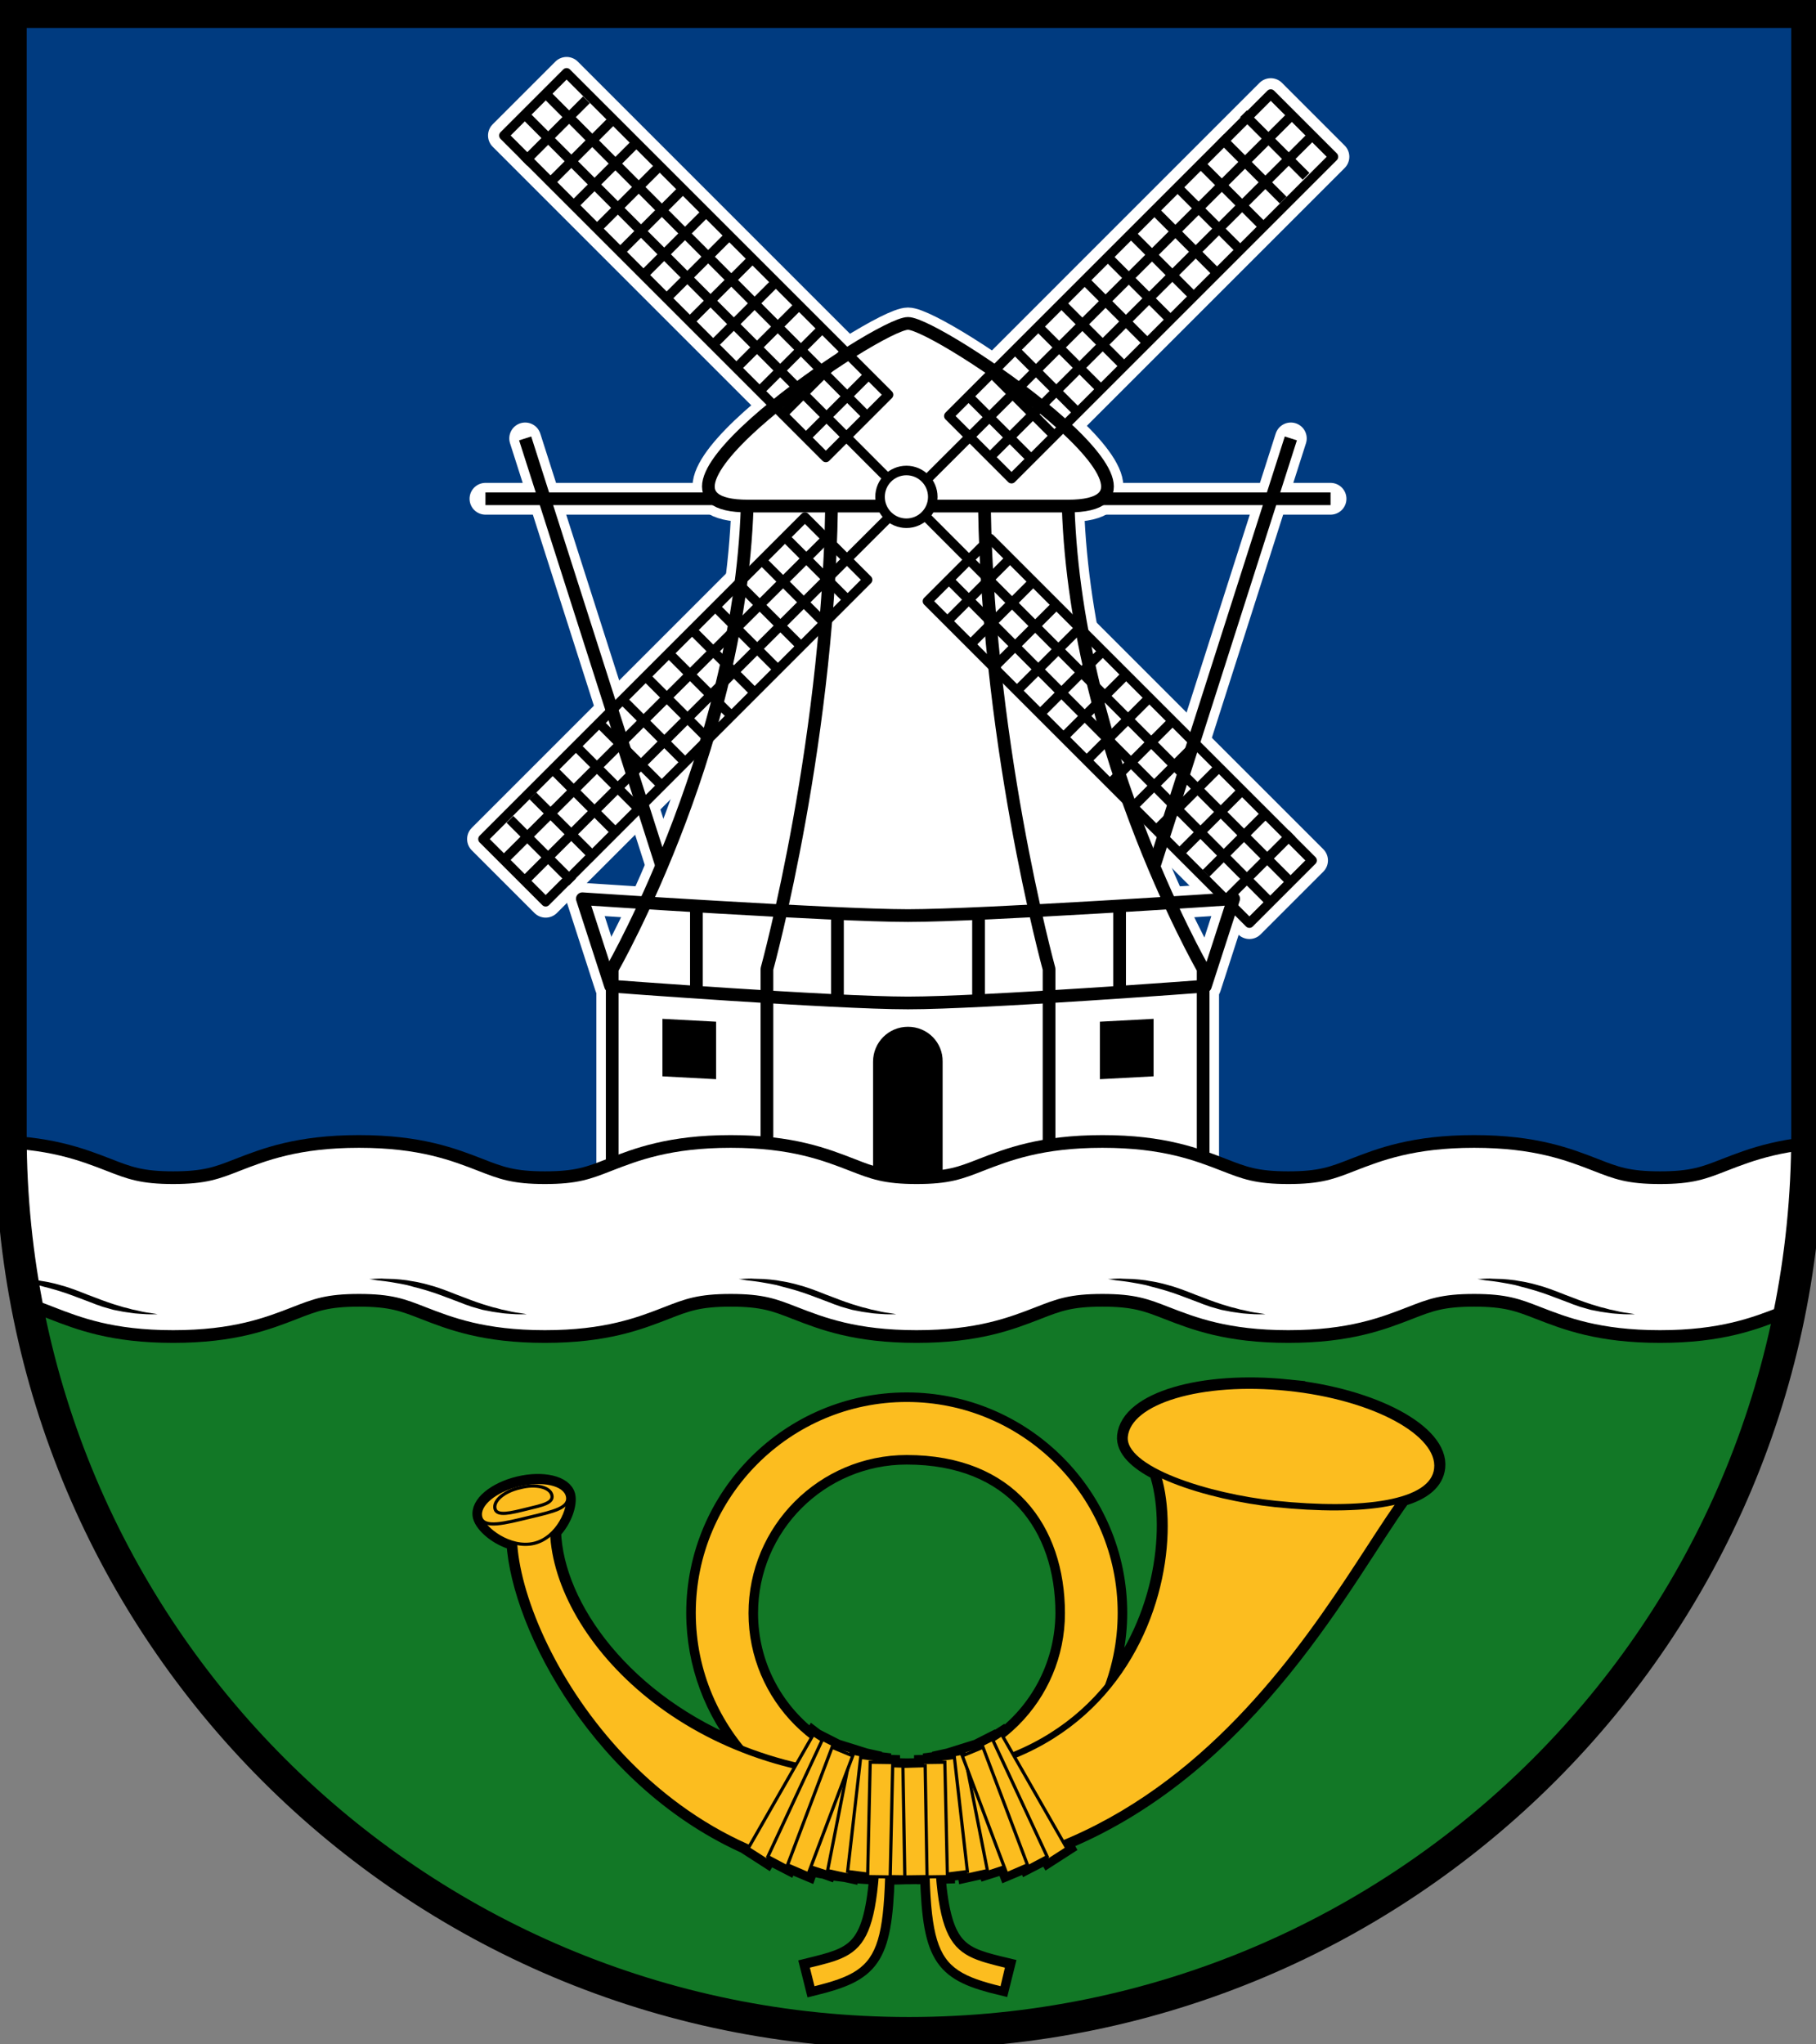 <svg version="1.1" id="Layer_1" xmlns="http://www.w3.org/2000/svg" xmlns:xlink="http://www.w3.org/1999/xlink" x="0" y="0" viewBox="0 0 571.6 643.5" style="enable-background:new 0 0 571.6 643.5" xml:space="preserve"><rect x="0" y="0" width="571.6" height="643.5" fill="#808080" stroke="none"/><style>.st2,.st3{stroke-linejoin:round}.st2{fill:none;stroke:#fff;stroke-width:10;stroke-linecap:round;stroke-miterlimit:10}.st3{fill:#fff}.st3,.st4{stroke:#fff;stroke-width:10;stroke-linecap:round;stroke-miterlimit:10}.st4,.st5,.st7,.st8{stroke-linejoin:round}.st5{fill:none;stroke:#fff;stroke-width:10;stroke-miterlimit:10}.st7,.st8{stroke-width:4}.st7{fill:none;stroke:#000;stroke-miterlimit:10}.st8{fill:#fff}.st16,.st17,.st8,.st9{stroke:#000;stroke-miterlimit:10}.st9{fill:none;stroke-width:3;stroke-linejoin:round}.st16,.st17{fill:#fcbd1f}.st17{stroke-width:2}</style><defs><path id="SVGID_1_" d="M3.4 3.8v353.4c0 156.2 126.5 282.7 282.7 282.7s282.7-126.5 282.7-282.7V3.8H3.4z"/></defs><clipPath id="SVGID_2_"><use xlink:href="#SVGID_1_" style="overflow:visible"/></clipPath><path style="clip-path:url(#SVGID_2_);fill:#003b80;stroke:#000;stroke-width:2;stroke-miterlimit:10" d="M571.6 3.8H.4L0 643.5h572z"/><defs><path id="SVGID_3_" d="M3.4 3.8v353.4c0 156.2 126.5 282.7 282.7 282.7s282.7-126.5 282.7-282.7V3.8H3.4z"/></defs><clipPath id="SVGID_4_"><use xlink:href="#SVGID_3_" style="overflow:visible"/></clipPath><path style="clip-path:url(#SVGID_4_);fill:#127826" d="M-55.4 397.1h666v247.5h-666z"/><g><path class="st2" d="M152.8 157h266M165.3 138l48.5 151.8M406.3 138l-48.5 151.8"/><path class="st3" d="M336.1 152.2c0 78.8 42.6 152.8 42.6 152.8v81.1h-186V305s42.6-74 42.6-152.8h100.8z"/><path class="st3" d="M309.8 152.2c0 78.8 20.4 152.8 20.4 152.8v81.1h-88.8V305s20.4-74 20.4-152.8h48z"/><path class="st3" d="M336.1 159.3c43.8 0-40.9-57.5-50.3-57.5s-94.2 57.5-50.3 57.5h100.6z"/><g><path class="st2" d="M192.2 310.4s70.1 5.3 93.6 5.3 93.6-5.3 93.6-5.3l8.9-27.5s-79 5.3-102.5 5.3-102.5-5.3-102.5-5.3l8.9 27.5zM263.6 288.9v25.9M219.2 286.2v26M308 288.9v25.9M352.4 286.2v26"/></g><g><path class="st4" d="M285.8 323.2c-6.1 0-11 4.9-11 11v43.1h21.9v-43.1c.1-6.1-4.8-11-10.9-11zM225.4 339.7l-16.9-.9v-18.1l16.9.9zM346.2 339.7l16.9-.9v-18.1l-16.9.9z"/></g><g><path class="st5" d="m165.2 36.1 240.1 240.6M184.6 31.4l-19.7 19.7M206.8 53.1l-19.7 19.7M229 74.7l-19.7 19.7M251.2 96.4l-19.7 19.7M273.4 118l-19.7 19.7M199.4 45.8l-19.7 19.7M221.6 67.5l-19.7 19.7M243.8 89.2l-19.7 19.7M266 110.8l-19.7 19.7M192 38.6l-19.7 19.7M214.2 60.3 194.5 80M236.4 81.9l-19.7 19.7M258.6 103.6l-19.7 19.7M171.8 29.5 272.9 131"/><path transform="rotate(-45.001 219.154 83.465)" class="st5" d="M205.2 11.8h27.9v143.3h-27.9z"/><g><path class="st5" d="m387 282.1 19.7-19.7M364.8 260.4l19.7-19.7M342.6 238.8l19.7-19.7M320.4 217.1l19.7-19.7M298.2 195.5l19.7-19.7M372.2 267.6l19.7-19.7M350 246l19.7-19.7M327.8 224.3l19.7-19.7M305.6 202.7l19.7-19.7M379.6 274.9l19.7-19.7M357.4 253.2l19.7-19.7M335.2 231.6l19.7-19.7M313 209.9l19.7-19.7M399.8 284 298.7 182.5"/><path transform="rotate(-45.001 352.446 230.042)" class="st5" d="M338.5 158.4h27.9v143.3h-27.9z"/></g><g><path class="st5" d="M165.1 277.3 405.7 37.2M160.5 257.9l19.7 19.7M182.1 235.7l19.7 19.7M203.8 213.5l19.7 19.7M225.4 191.3l19.7 19.7M247.1 169.1l19.7 19.7M174.9 243.1l19.7 19.7M196.6 220.9l19.7 19.7M218.2 198.7l19.7 19.7M239.9 176.5l19.7 19.7M167.7 250.5l19.7 19.7M189.3 228.3 209 248M211 206.1l19.7 19.7M232.6 183.9l19.7 19.7M158.6 270.7 260 169.6"/><path transform="rotate(-45.001 212.511 223.329)" class="st5" d="M140.9 209.4h143.3v27.9H140.9z"/><g><path class="st5" d="m411.1 55.5-19.7-19.7M389.5 77.8l-19.7-19.7M367.8 100l-19.7-19.7M346.2 122.2l-19.7-19.7M324.5 144.4l-19.7-19.7M396.7 70.4 377 50.7M375 92.6l-19.7-19.7M353.4 114.8l-19.7-19.7M331.7 137 312 117.3M403.9 63l-19.7-19.7M382.3 85.2l-19.7-19.7M360.6 107.4l-19.7-19.7M339 129.6l-19.7-19.7M413 42.7 311.6 143.9"/><path transform="rotate(-45.001 359.159 90.108)" class="st5" d="M287.5 76.2h143.3v27.9H287.5z"/></g></g><circle cx="285.3" cy="156.4" r="8.3" style="fill:#fff;stroke:#fff;stroke-width:10;stroke-linejoin:round;stroke-miterlimit:10"/></g><g><path class="st7" d="M152.8 157h266M165.3 138l48.5 151.8M406.3 138l-48.5 151.8"/><path class="st8" d="M336.1 152.2c0 78.8 42.6 152.8 42.6 152.8v81.1h-186V305s42.6-74 42.6-152.8h100.8z"/><path class="st8" d="M309.8 152.2c0 78.8 20.4 152.8 20.4 152.8v81.1h-88.8V305s20.4-74 20.4-152.8h48z"/><path class="st8" d="M336.1 159.3c43.8 0-40.9-57.5-50.3-57.5s-94.2 57.5-50.3 57.5h100.6z"/><g><path class="st7" d="M192.2 310.4s70.1 5.3 93.6 5.3 93.6-5.3 93.6-5.3l8.9-27.5s-79 5.3-102.5 5.3-102.5-5.3-102.5-5.3l8.9 27.5zM263.6 288.9v25.9M219.2 286.2v26M308 288.9v25.9M352.4 286.2v26"/></g><g><path d="M285.8 323.2c-6.1 0-11 4.9-11 11v43.1h21.9v-43.1c.1-6.1-4.8-11-10.9-11zM225.4 339.7l-16.9-.9v-18.1l16.9.9zM346.2 339.7l16.9-.9v-18.1l-16.9.9z"/></g><g><path class="st9" d="m165.2 36.1 240.1 240.6M184.6 31.4l-19.7 19.7M206.8 53.1l-19.7 19.7M229 74.7l-19.7 19.7M251.2 96.4l-19.7 19.7M273.4 118l-19.7 19.7M199.4 45.8l-19.7 19.7M221.6 67.5l-19.7 19.7M243.8 89.2l-19.7 19.7M266 110.8l-19.7 19.7M192 38.6l-19.7 19.7M214.2 60.3 194.5 80M236.4 81.9l-19.7 19.7M258.6 103.6l-19.7 19.7M171.8 29.5 272.9 131"/><path transform="rotate(-45.001 219.154 83.465)" class="st9" d="M205.2 11.8h27.9v143.3h-27.9z"/><g><path class="st9" d="m387 282.1 19.7-19.7M364.8 260.4l19.7-19.7M342.6 238.8l19.7-19.7M320.4 217.1l19.7-19.7M298.2 195.5l19.7-19.7M372.2 267.6l19.7-19.7M350 246l19.7-19.7M327.8 224.3l19.7-19.7M305.6 202.7l19.7-19.7M379.6 274.9l19.7-19.7M357.4 253.2l19.7-19.7M335.2 231.6l19.7-19.7M313 209.9l19.7-19.7M399.8 284 298.7 182.5"/><path transform="rotate(-45.001 352.446 230.042)" class="st9" d="M338.5 158.4h27.9v143.3h-27.9z"/></g><g><path class="st9" d="M165.1 277.3 405.7 37.2M160.5 257.9l19.7 19.7M182.1 235.7l19.7 19.7M203.8 213.5l19.7 19.7M225.4 191.3l19.7 19.7M247.1 169.1l19.7 19.7M174.9 243.1l19.7 19.7M196.6 220.9l19.7 19.7M218.2 198.7l19.7 19.7M239.9 176.5l19.7 19.7M167.7 250.5l19.7 19.7M189.3 228.3 209 248M211 206.1l19.7 19.7M232.6 183.9l19.7 19.7M158.6 270.7 260 169.6"/><path transform="rotate(-45.001 212.511 223.329)" class="st9" d="M140.9 209.4h143.3v27.9H140.9z"/><g><path class="st9" d="m411.1 55.5-19.7-19.7M389.5 77.8l-19.7-19.7M367.8 100l-19.7-19.7M346.2 122.2l-19.7-19.7M324.5 144.4l-19.7-19.7M396.7 70.4 377 50.7M375 92.6l-19.7-19.7M353.4 114.8l-19.7-19.7M331.7 137 312 117.3M403.9 63l-19.7-19.7M382.3 85.2l-19.7-19.7M360.6 107.4l-19.7-19.7M339 129.6l-19.7-19.7M413 42.7 311.6 143.9"/><path transform="rotate(-45.001 359.159 90.108)" class="st9" d="M287.5 76.2h143.3v27.9H287.5z"/></g></g><circle cx="285.3" cy="156.4" r="8.3" style="fill:#fff;stroke:#000;stroke-width:3;stroke-linejoin:round;stroke-miterlimit:10"/></g></g></g><g><defs><path id="SVGID_5_" d="M3.4 3.8v353.4c0 156.2 126.5 282.7 282.7 282.7s282.7-126.5 282.7-282.7V3.8H3.4z"/></defs><clipPath id="SVGID_6_"><use xlink:href="#SVGID_5_" style="overflow:visible"/></clipPath><g style="clip-path:url(#SVGID_6_)"><path d="M542.7 366.7c-6.4 2.5-10.2 4-20.2 4s-13.8-1.5-20.2-4c-8.5-3.3-19-7.4-38.3-7.4s-29.8 4.1-38.3 7.4c-6.4 2.5-10.2 4-20.2 4s-13.8-1.5-20.2-4c-8.5-3.3-19-7.4-38.3-7.4s-29.8 4.1-38.3 7.4c-6.4 2.5-10.2 4-20.2 4-9.9 0-13.8-1.5-20.2-4-8.5-3.3-19-7.4-38.3-7.4s-29.8 4.1-38.3 7.4c-6.4 2.5-10.2 4-20.2 4-9.9 0-13.8-1.5-20.2-4-8.5-3.3-19-7.4-38.3-7.4s-29.8 4.1-38.3 7.4c-6.4 2.5-10.2 4-20.2 4-9.9 0-13.8-1.5-20.2-4-8.5-3.3-19-7.4-38.3-7.4s-29.8 4.1-38.3 7.4c-6.4 2.5-10.2 4-20.2 4s-13.8-1.5-20.2-4c-8.5-3.3-19-7.4-38.3-7.4v50c9.9 0 13.8 1.5 20.2 4 8.5 3.3 19 7.4 38.3 7.4s29.8-4.1 38.3-7.4c6.4-2.5 10.2-4 20.2-4 9.9 0 13.8 1.5 20.2 4 8.5 3.3 19 7.4 38.3 7.4s29.8-4.1 38.3-7.4c6.4-2.5 10.2-4 20.2-4s13.8 1.5 20.2 4c8.5 3.3 19 7.4 38.3 7.4s29.8-4.1 38.3-7.4c6.4-2.5 10.2-4 20.2-4s13.8 1.5 20.2 4c8.5 3.3 19 7.4 38.3 7.4s29.8-4.1 38.3-7.4c6.4-2.5 10.2-4 20.2-4 9.9 0 13.8 1.5 20.2 4 8.5 3.3 19 7.4 38.3 7.4s29.8-4.1 38.3-7.4c6.4-2.5 10.2-4 20.2-4 9.9 0 13.8 1.5 20.2 4 8.5 3.3 19 7.4 38.3 7.4 19.3 0 29.8-4.1 38.3-7.4 6.4-2.5 10.2-4 20.2-4v-50c-19.3 0-29.8 4.1-38.3 7.4z" style="fill:#fff;stroke:#000;stroke-width:4;stroke-miterlimit:10"/><path d="M465 402.6s.8 0 2.2-.1c.7 0 1.5-.1 2.5 0 1 0 2.1.1 3.3.1 1.2.1 2.5.2 3.9.4 1.4.3 2.8.4 4.3.8 1.5.3 3 .8 4.5 1.2 1.5.5 3 1 4.5 1.6s3 1.2 4.4 1.7c1.5.6 2.9 1.1 4.3 1.6.7.2 1.4.5 2.1.7s1.3.4 2 .6c.6.2 1.3.4 1.9.5.6.2 1.2.3 1.8.5 1.2.2 2.2.5 3.2.7.9.2 1.8.3 2.5.4 1.4.2 2.2.4 2.2.4h-2.2c-.7 0-1.6 0-2.5-.1-1-.1-2.1-.1-3.3-.3-1.2-.2-2.5-.3-3.8-.6-.7-.1-1.4-.3-2.1-.4l-2.1-.6c-.7-.2-1.5-.4-2.2-.7-.7-.2-1.5-.5-2.2-.8-1.5-.6-3-1.1-4.5-1.7s-3-1.1-4.4-1.6c-.7-.2-1.5-.5-2.2-.7l-2.1-.6c-1.4-.4-2.8-.7-4.1-1.1-1.3-.3-2.6-.5-3.7-.7-1.2-.2-2.2-.4-3.2-.5s-1.8-.2-2.5-.3c-1.7-.3-2.5-.4-2.5-.4zM348.7 402.6s.8 0 2.2-.1c.7 0 1.5-.1 2.5 0 1 0 2.1.1 3.3.1 1.2.1 2.5.2 3.9.4 1.4.3 2.8.4 4.3.8 1.5.3 3 .8 4.5 1.2 1.5.5 3 1 4.5 1.6s3 1.2 4.4 1.7c1.5.6 2.9 1.1 4.3 1.6.7.2 1.4.5 2.1.7s1.3.4 2 .6c.6.2 1.3.4 1.9.5.6.2 1.2.3 1.8.5 1.2.2 2.2.5 3.2.7.9.2 1.8.3 2.5.4 1.4.2 2.2.4 2.2.4h-2.2c-.7 0-1.6 0-2.5-.1-1-.1-2.1-.1-3.3-.3-1.2-.2-2.5-.3-3.8-.6-.7-.1-1.4-.3-2.1-.4l-2.1-.6c-.7-.2-1.5-.4-2.2-.7-.7-.2-1.5-.5-2.2-.8-1.5-.6-3-1.1-4.5-1.7s-3-1.1-4.4-1.6c-.7-.2-1.5-.5-2.2-.7l-2.1-.6c-1.4-.4-2.8-.7-4.1-1.1-1.3-.3-2.6-.5-3.7-.7-1.2-.2-2.2-.4-3.2-.5s-1.8-.2-2.5-.3c-1.7-.3-2.5-.4-2.5-.4zM232.5 402.6s.8 0 2.2-.1c.7 0 1.5-.1 2.5 0 1 0 2.1.1 3.3.1 1.2.1 2.5.2 3.9.4 1.4.3 2.8.4 4.3.8 1.5.3 3 .8 4.5 1.2 1.5.5 3 1 4.5 1.6s3 1.2 4.4 1.7c1.5.6 2.9 1.1 4.3 1.6.7.2 1.4.5 2.1.7s1.3.4 2 .6c.6.2 1.3.4 1.9.5.6.2 1.2.3 1.8.5 1.2.2 2.2.5 3.2.7.9.2 1.8.3 2.5.4 1.4.2 2.2.4 2.2.4h-2.2c-.7 0-1.6 0-2.5-.1-1-.1-2.1-.1-3.3-.3-1.2-.2-2.5-.3-3.8-.6-.7-.1-1.4-.3-2.1-.4l-2.1-.6c-.7-.2-1.5-.4-2.2-.7-.7-.2-1.5-.5-2.2-.8-1.5-.6-3-1.1-4.5-1.7s-3-1.1-4.4-1.6c-.7-.2-1.5-.5-2.2-.7l-2.1-.6c-1.4-.4-2.8-.7-4.1-1.1-1.3-.3-2.6-.5-3.7-.7-1.2-.2-2.2-.4-3.2-.5s-1.8-.2-2.5-.3c-1.7-.3-2.5-.4-2.5-.4zM116.2 402.6s.8 0 2.2-.1c.7 0 1.5-.1 2.5 0 1 0 2.1.1 3.3.1 1.2.1 2.5.2 3.9.4 1.4.3 2.8.4 4.3.8 1.5.3 3 .8 4.5 1.2 1.5.5 3 1 4.5 1.6s3 1.2 4.4 1.7c1.5.6 2.9 1.1 4.3 1.6.7.2 1.4.5 2.1.7.7.2 1.3.4 2 .6.6.2 1.3.4 1.9.5.6.2 1.2.3 1.8.5 1.2.2 2.2.5 3.2.7.9.2 1.8.3 2.5.4 1.4.2 2.2.4 2.2.4h-2.2c-.7 0-1.6 0-2.5-.1-1-.1-2.1-.1-3.3-.3-1.2-.2-2.5-.3-3.8-.6-.7-.1-1.4-.3-2.1-.4l-2.1-.6c-.7-.2-1.5-.4-2.2-.7-.7-.2-1.5-.5-2.2-.8-1.5-.6-3-1.1-4.5-1.7s-3-1.1-4.4-1.6c-.7-.2-1.5-.5-2.2-.7l-2.1-.6c-1.4-.4-2.8-.7-4.1-1.1-1.3-.3-2.6-.5-3.7-.7-1.2-.2-2.2-.4-3.2-.5s-1.8-.2-2.5-.3c-1.7-.3-2.5-.4-2.5-.4zM0 402.6s.8 0 2.2-.1c.7 0 1.5-.1 2.5 0 1 0 2.1.1 3.3.1 1.2.1 2.5.2 3.9.4 1.4.3 2.8.4 4.3.8 1.5.3 3 .8 4.5 1.2 1.5.5 3 1 4.5 1.6s3 1.2 4.4 1.7c1.5.6 2.9 1.1 4.3 1.6.7.2 1.4.5 2.1.7.7.2 1.3.4 2 .6.6.2 1.3.4 1.9.5.6.2 1.2.3 1.8.5 1.2.2 2.2.5 3.2.7.9.2 1.8.3 2.5.4 1.4.2 2.2.4 2.2.4h-2.2c-.7 0-1.6 0-2.5-.1-1-.1-2.1-.1-3.3-.3-1.2-.2-2.5-.3-3.8-.6-.7-.1-1.4-.3-2.1-.4l-2.1-.6c-.7-.2-1.5-.4-2.2-.7-.7-.2-1.5-.5-2.2-.8-1.5-.6-3-1.1-4.5-1.7s-3-1.1-4.4-1.6c-.7-.2-1.5-.5-2.2-.7l-2.1-.6c-1.4-.4-2.8-.7-4.1-1.1-1.3-.3-2.6-.5-3.7-.7-1.2-.2-2.2-.4-3.2-.5s-1.8-.2-2.5-.3c-1.7-.3-2.5-.4-2.5-.4z"/></g></g><path d="M3.4 3.8v353.4c0 156.2 126.5 282.7 282.7 282.7s282.7-126.5 282.7-282.7V3.8H3.4z" style="fill:none;stroke:#000;stroke-width:10"/><path d="M405.4 436.7c-27.2-2.8-50.1 4-51.3 15.3-.4 4.2 3.7 8.1 10.1 11.4 5.4 16.1 2.5 46.3-16.5 68.5 2.9-7.5 4.6-15.7 4.6-24.2 0-36.9-30-66.9-66.9-66.9s-66.9 30-66.9 66.9c0 16.3 5.9 31.3 15.6 42.9-37.2-14.5-59.2-44.6-60-68.5 3.5-3.6 5.1-8.7 4.5-11.3-.9-3.8-7.8-5.4-15.3-3.6s-12.9 6.3-12 10.1c.7 2.8 5.2 6.8 10.6 8.2 1.6 26.5 27.2 75.6 73.8 96l-.1.2 5.9 3.8.6-1 6 3.1.2-.5 6.2 2.6.6-1.7c1.5.3 2.9.7 4.4.9l1.4.5.1-.2c1.6.3 3.3.5 5 .7l1.4.3v-.1c2.8.3 5.7.5 8.7.6-2 23.6-7.6 24.7-21.8 28.2l1.7 6.8c18.3-4.5 22.3-8.7 23.1-35h.9c1.8 0 3.6 0 5.4-.1h1.1l4.6-.1v.1h1c.8 26.3 4.8 30.6 23.1 35l1.7-6.8c-14.2-3.4-19.8-4.6-21.8-28.3l3-.1v-.7l5.6-.7.2 1.1 6.3-1.4.2.5 5.7-1.8.8 2.1 6.2-2.6.2.5 6-3.1.6 1 5.9-3.8-.9-1.6c59.3-24.5 89.3-84.7 106.5-108.3 6.5-1.9 10.5-5.1 11-9.7 1.2-10.9-19.9-22.4-47-25.2zm-89.8 109.9-.3-.5-2.8 1.8-.2-.3-5.9 3-.1-.2-6.7 2.1v.1l-3.2.7.1.4-3.2.4.1.7-3.2.1v1l-4.7.1-4.7-.1v-1l-3.2-.1.1-.7-3.2-.4.1-.4-3.2-.7v-.1l-6.7-2.1-.1.2-5.9-3-.2.3-2.5-1.9-.5.9c-11.8-9-19.4-23.2-19.4-39.1 0-27.2 22.1-49.3 49.3-49.3 33.5 0 49.3 22.1 49.3 49.3-.1 15.7-7.5 29.8-19.1 38.8z" style="fill:#fff;stroke:#000;stroke-width:5;stroke-miterlimit:10"/><g><path class="st16" d="M285.4 574.6c-36.9 0-66.9-30-66.9-66.9s30-66.9 66.9-66.9 66.9 30 66.9 66.9-30.1 66.9-66.9 66.9zm0-116.1c-27.2 0-49.3 22.1-49.3 49.3 0 27.2 22.1 49.3 49.3 49.3s49.3-22.1 49.3-49.3-15.8-49.3-49.3-49.3z"/><path class="st17" d="M161.7 483.1c0 32.8 41.9 107.8 118.3 107.8 116.7 0 154.5-128.6 172.4-128.6l-98.4-9.9c22.9 2.1 22.8 106.9-72.8 106.9-66.2 0-107.1-45.7-107.1-78.5l-12.4 2.3z"/><path class="st17" d="M452.4 462.3c-1.2 11.3-23.8 13.9-51 11.1-20.9-2.2-48.5-10.7-47.4-21.3 1.2-11.3 24.1-18.1 51.3-15.3s48.3 14.2 47.1 25.5z"/><path class="st16" d="M178.6 470.9c.9 3.8-3 13.1-10.5 14.9s-15.9-4.6-16.8-8.4c-.9-3.8 4.5-8.3 12-10.1s14.4-.2 15.3 3.6z"/><path class="st16" d="M178.6 470.9c.9 3.8-4.5 4.9-12 6.7s-14.4 3.7-15.3-.1c-.9-3.8 4.5-8.3 12-10.1s14.4-.3 15.3 3.5z"/><path class="st16" d="M173.7 470.6c.6 2.5-2.9 3.2-7.9 4.4-4.9 1.2-9.4 2.4-10-.1s2.9-5.5 7.9-6.6c4.9-1.3 9.4-.2 10 2.3z"/><g><path class="st16" d="M315.3 625.8c-24.4-5.9-23.4-11.4-23.4-68.8h2.3c0 56.9 3.6 57.3 22.7 62l-1.6 6.8zM256 625.8l-1.7-6.8c19.1-4.6 22.7-5.1 22.7-62h2.3c0 57.4 1.1 62.9-23.3 68.8z"/><path class="st16" d="m286.5 590.8-7-.1.6-34.9 7 .2zM241.4 585.6l-5.9-3.8L256 546l5.9 3.8z"/><path class="st16" d="m247.9 587.7-6.2-3.3 17.2-36.9 6.3 3.2z"/><path class="st16" d="m260.9 589.5-6.7-2.2 10.7-37 6.7 2.1z"/><path class="st16" d="m267.3 590.3-6.8-1.5 7.3-37.1 6.9 1.5z"/><path class="st16" d="m273.8 590-7-.9 4.1-35.9 7 .9zM254.4 589.8l-6.5-2.8 14-37 6.5 2.7z"/><path class="st16" d="m280.2 590.8-7.1-.1.8-36 7.1.1zM329.9 585.6l-20.5-35.8 5.9-3.8 20.5 35.8z"/><path class="st16" d="m323.4 587.7-17.3-37 6.3-3.2 17.2 36.9z"/><path class="st16" d="m310.4 589.5-10.7-37.1 6.7-2.1 10.7 37z"/><path class="st16" d="m304 590.3-7.4-37.1 6.9-1.5 7.3 37.1z"/><path class="st16" d="m297.5 590-4.1-35.9 7-.9 4.1 35.9zM316.9 589.8l-14-37.1 6.5-2.7 14 37z"/><path class="st16" d="m291.1 590.8-.8-36 7.1-.1.8 36z"/><path class="st16" d="m284.8 590.8-.6-34.8 7-.2.6 34.9z"/></g></g></svg>